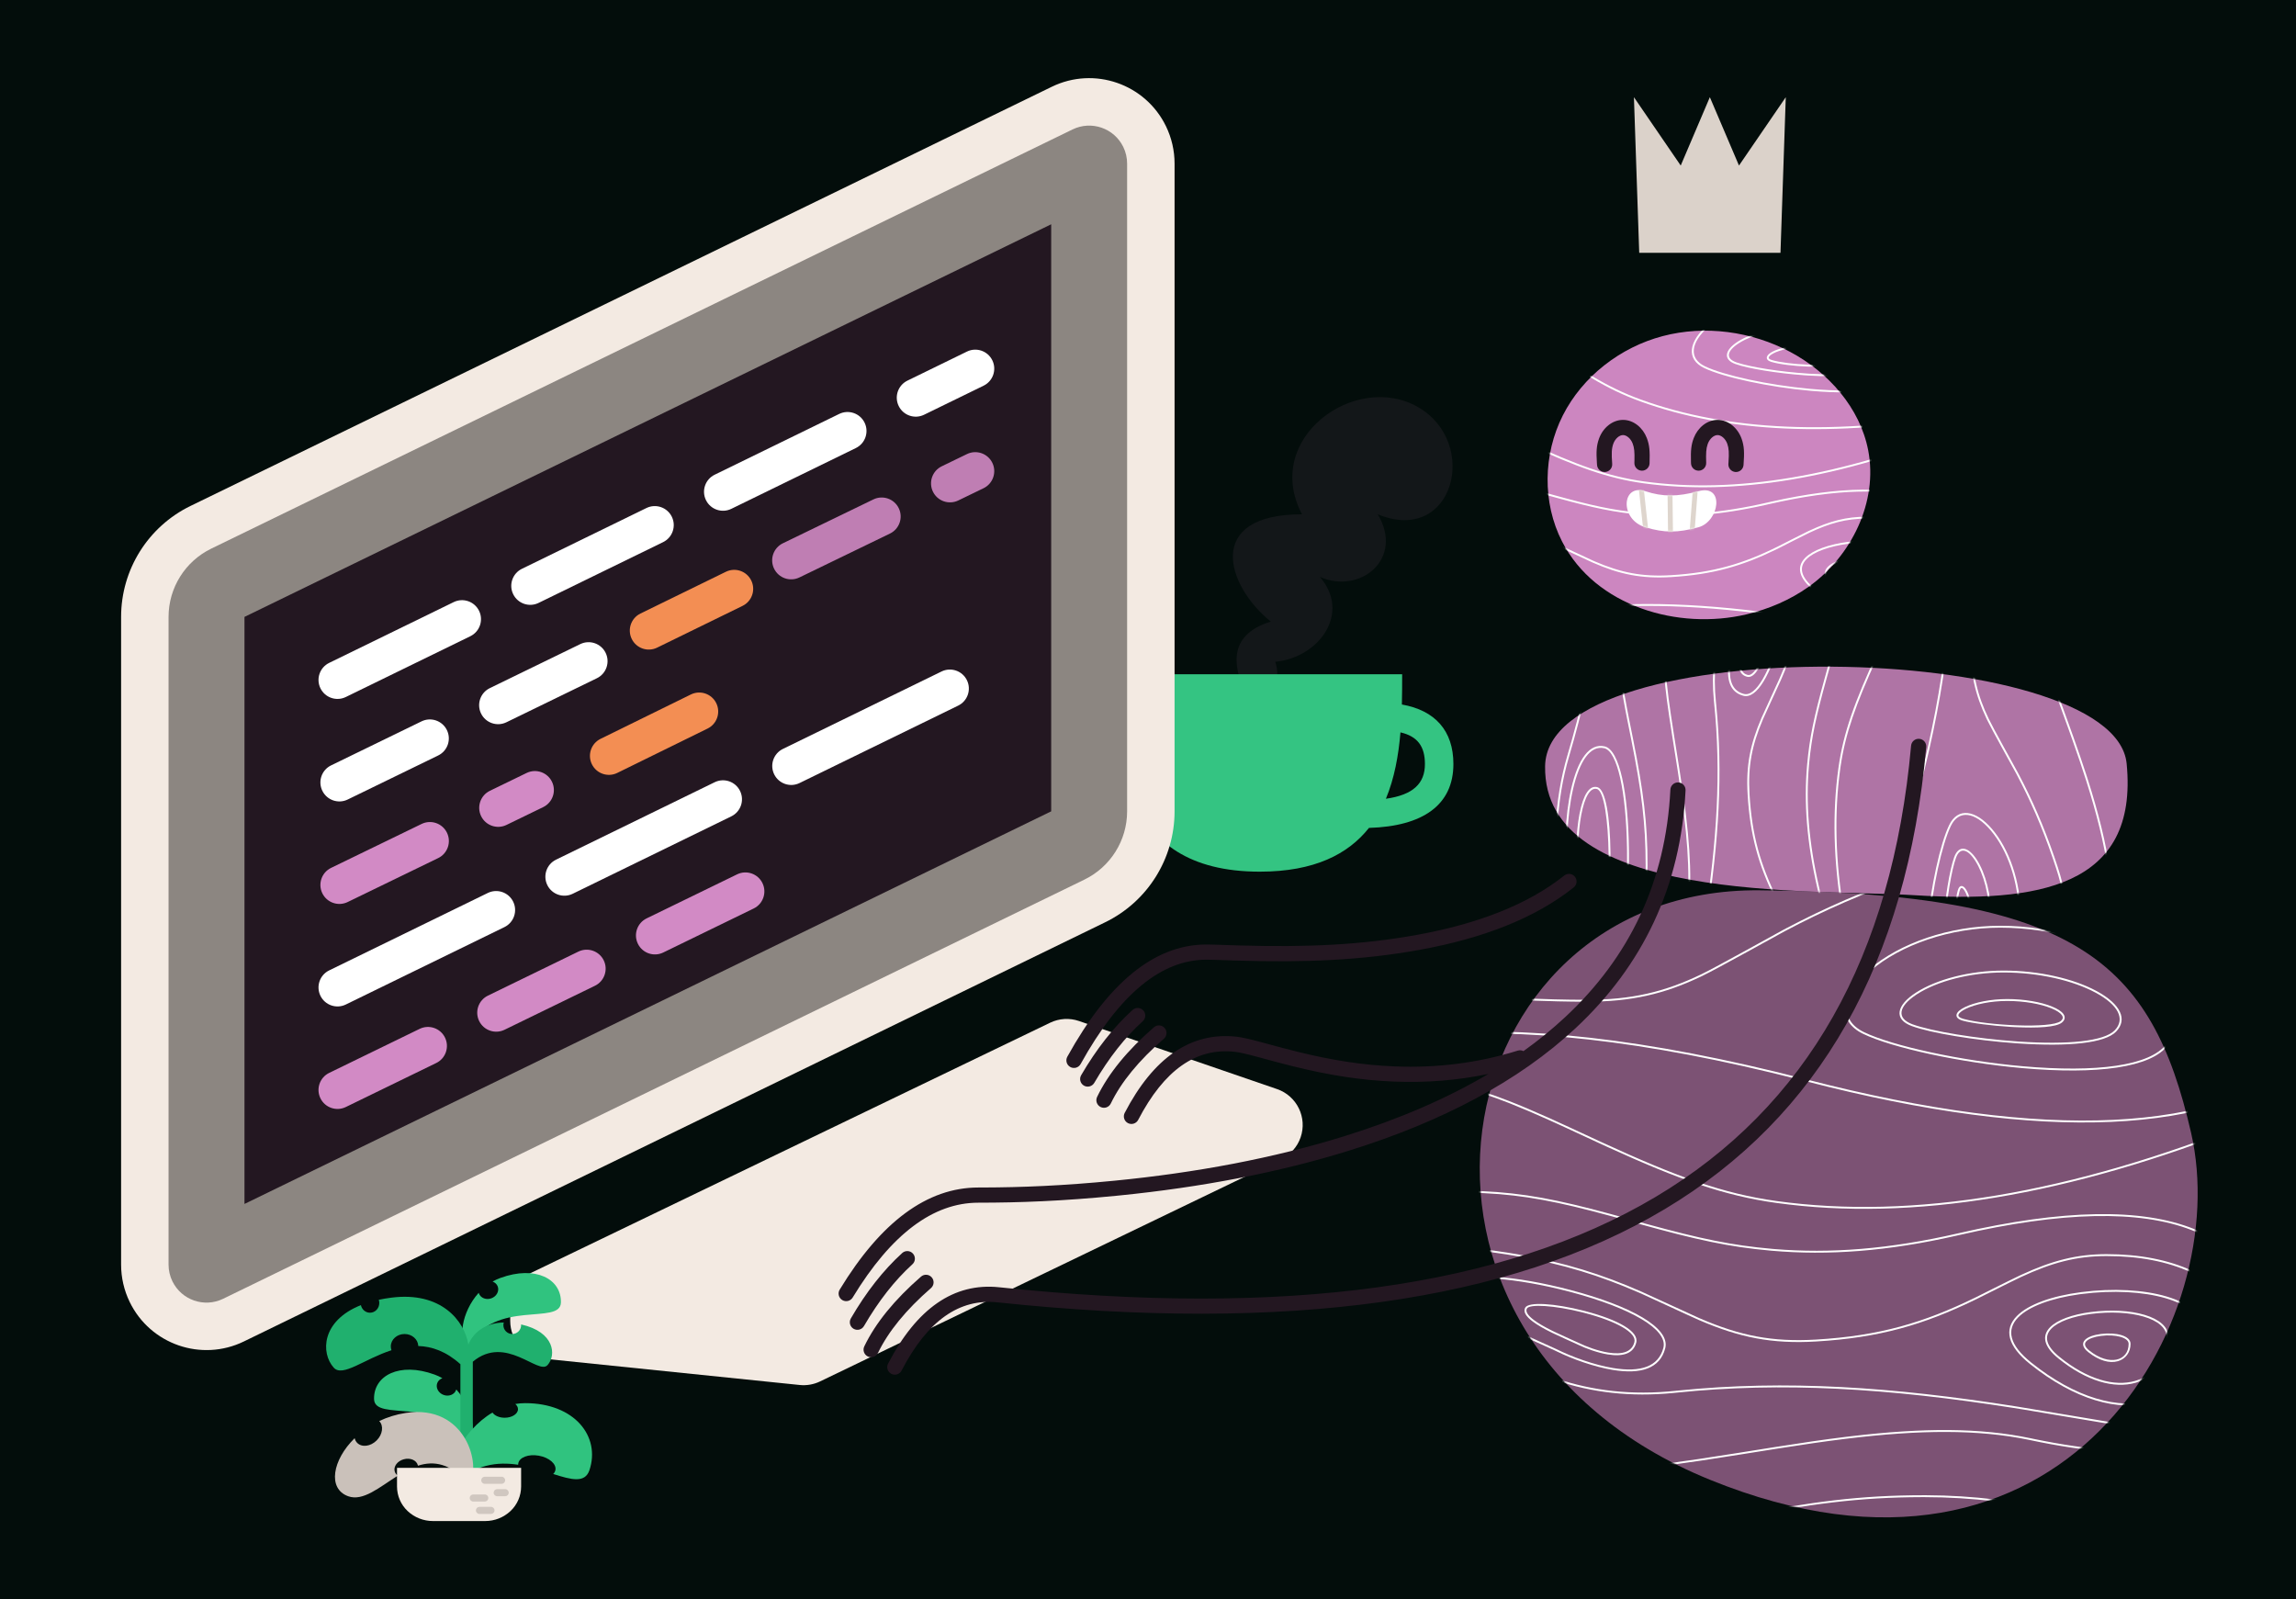<svg viewBox="155.2 208.8 1209.6 842.4" xmlns="http://www.w3.org/2000/svg" xmlns:xlink="http://www.w3.org/1999/xlink" overflow="visible" width="1120px" height="780px"><rect id="Blush Background Color" fill="#030d0b" x="155.2" y="208.8" width="1209.6" height="842.4"/><defs><path d="M256.963,311.34 C443.936,235.343 398.48,-0.581 230.905,0.812 C63.331,2.205 24.21,38.513 3.469,128.569 C-19.235,227.154 69.989,387.336 256.963,311.34" id="masterclose-upsworking-path-1"/><path d="M307.298,52.903 C306.186,-19.451 7.359,-14.002 0.921,51.547 C-5.516,117.096 48.436,124.844 112.599,120.904 C167.078,117.559 308.411,125.257 307.298,52.903" id="masterclose-upsworking-path-3"/><path d="M32.885,134.865 C10.36,118.804 -3.667,90.08 1.584,62.998 C5.913,40.668 22.508,21.918 42.655,11.198 C63.03,0.357 87.496,-3.024 109.83,2.861 C132.163,8.745 152.018,24.07 162.433,44.599 C172.848,65.128 173.335,90.596 162.845,111.087 C145.226,145.498 101.452,157.839 65.819,149.474 C54.048,146.71 42.736,141.888 32.885,134.865" id="masterclose-upsworking-path-5"/><path d="M9.415,1.563 C-4.602,-2.26 -1.585,17.563 9.415,20.563 C20.415,23.563 27.415,23.563 37.415,20.563 C51.108,16.456 49.897,-2.597 37.415,1.563 C28.415,4.563 20.415,4.563 9.415,1.563 Z" id="masterclose-upsworking-path-7"/></defs><g id="Master/Close Ups/Working" stroke="none" stroke-width="1" fill="none" fill-rule="evenodd"><g id="Food" transform="translate(707, 418) scale(1 1)"><g id="Food/Coffee" stroke="none" stroke-width="1" fill="none" fill-rule="evenodd"><path d="M108.307,163 C94.22,139.45 97.351,124.534 117.698,118.254 C94.22,99.414 82.481,61.733 134.133,61.733 C113.003,21.697 162.307,-13.628 195.177,5.212 C228.046,24.052 213.959,78.218 174.046,61.733 C188.133,85.284 164.655,104.124 143.524,94.704 C159.959,113.544 143.524,137.095 120.046,139.45 C123.177,148.87 119.264,156.72 108.307,163 Z" id="Path-89" fill-opacity=".1" fill="#a76e9d"/><path d="M186.893,146 C186.893,151.043 186.893,156.407 186.756,161.938 C204.189,165.022 213.893,175.675 213.893,193.304 C213.893,214.833 197.869,226.104 169.41,226.949 C158.488,240.72 140.737,250 111.893,250 C36.893,250 36.893,187.258 36.893,146 L36.893,146 Z M186,176.618 L185.98,176.853 C184.968,188.76 182.834,200.804 178.334,211.589 C192.727,209.565 198.893,203.502 198.893,193.304 C198.893,184.113 195.069,178.694 186,176.618 Z" id="Combined-Shape" fill="#34c482"/></g></g><g id="Computer" transform="translate(219, 249)"><path d="M490.308,5.513 L36.556,226.339 C14.192,237.223 0,259.914 0,284.786 L0,626.024 C0,632.847 1.552,639.581 4.537,645.716 C15.413,668.063 42.345,677.362 64.692,666.487 L518.444,445.661 C540.808,434.777 555,412.086 555,387.214 L555,45.976 C555,39.153 553.448,32.419 550.463,26.284 C539.587,3.937 512.655,-5.362 490.308,5.513 Z M505,53.969 L505,387.214 L505,387.558 C504.868,393.162 501.622,398.241 496.564,400.702 L50,618.03 L50,284.786 C50,279.046 53.275,273.81 58.436,271.298 L505,53.969 Z" id="Monitor" fill="#f3eae2" fill-rule="nonzero"/><path d="M527.983,37.224 C529.31,39.951 530,42.944 530,45.976 L530,387.214 C530,402.52 521.266,416.484 507.504,423.181 L53.752,644.007 C43.82,648.841 31.85,644.708 27.017,634.776 C25.69,632.049 25,629.056 25,626.024 L25,284.786 C25,269.48 33.734,255.516 47.496,248.819 L501.248,27.993 C511.18,23.159 523.15,27.292 527.983,37.224 Z" id="Path" fill="#8c8681" fill-rule="nonzero"/><polygon id="Path" fill="#231721" fill-rule="nonzero" points="490 387.214 490 77.951 65 284.786 65 594.047"/><path d="M216.318,630.193 L489.45,498.57 C494.195,496.283 499.651,495.96 504.633,497.673 L608.994,533.541 C619.44,537.132 624.998,548.51 621.407,558.956 C619.671,564.007 615.987,568.154 611.176,570.472 L368.241,687.543 C364.908,689.15 361.194,689.8 357.514,689.422 L222.956,675.595 C212.755,674.547 205,665.954 205,655.7 L205,648.21 C205,640.529 209.398,633.527 216.318,630.193 Z" id="Keyboard" fill="#f3eae2"/><g id="code" transform="translate(103.998, 143.998)" fill-rule="nonzero"><path d="M14.389,182.989 L79.991,150.969 C84.954,148.546 87.014,142.559 84.592,137.596 C82.169,132.632 76.182,130.573 71.219,132.995 L5.616,165.016 C0.653,167.438 -1.407,173.425 1.016,178.389 C3.438,183.352 9.425,185.411 14.389,182.989 Z M115.938,133.423 L181.54,101.403 C186.504,98.98 188.563,92.993 186.141,88.03 C183.718,83.067 177.731,81.007 172.768,83.43 L107.165,115.45 C102.202,117.872 100.142,123.86 102.565,128.823 C104.987,133.786 110.975,135.846 115.938,133.423 Z M217.487,83.858 L283.09,51.837 C288.053,49.415 290.112,43.427 287.69,38.464 C285.267,33.501 279.28,31.441 274.317,33.864 L208.714,65.884 C203.751,68.307 201.692,74.294 204.114,79.257 C206.537,84.22 212.524,86.28 217.487,83.858 Z M319.036,34.292 L350.389,18.989 C355.352,16.566 357.411,10.579 354.989,5.616 C352.566,0.653 346.579,-1.407 341.616,1.016 L310.264,16.319 C305.3,18.741 303.241,24.728 305.663,29.692 C308.086,34.655 314.073,36.714 319.036,34.292 Z" id="Path" fill="#ffffff"/><path d="M15.378,236.994 L63.034,213.801 C68,211.385 70.067,205.4 67.65,200.434 C65.233,195.468 59.248,193.401 54.282,195.818 L6.626,219.011 C1.66,221.427 -0.406,227.412 2.011,232.378 C4.427,237.344 10.412,239.411 15.378,236.994 Z M99.001,196.297 L146.657,173.105 C151.623,170.688 153.69,164.703 151.273,159.737 C148.856,154.771 142.871,152.705 137.905,155.121 L90.249,178.314 C85.283,180.731 83.217,186.716 85.633,191.682 C88.05,196.648 94.035,198.714 99.001,196.297 Z" id="Path-Copy" fill="#ffffff"/><path d="M178.394,156.986 L223.394,134.986 C228.356,132.56 230.412,126.572 227.986,121.61 C225.56,116.649 219.572,114.593 214.61,117.018 L169.61,139.018 C164.649,141.444 162.593,147.433 165.018,152.394 C167.444,157.356 173.433,159.412 178.394,156.986 Z" id="Path-Copy" fill="#f38e53"/><path d="M253.363,120.002 L301.059,96.891 C306.029,94.483 308.106,88.502 305.698,83.531 C303.289,78.561 297.308,76.484 292.338,78.893 L244.642,102.003 C239.672,104.411 237.595,110.393 240.003,115.363 C242.411,120.333 248.393,122.41 253.363,120.002 Z M337.056,79.449 L350.363,73.002 C355.333,70.593 357.41,64.612 355.002,59.642 C352.593,54.672 346.612,52.595 341.642,55.003 L328.335,61.451 C323.365,63.859 321.288,69.84 323.696,74.81 C326.104,79.781 332.086,81.857 337.056,79.449 Z" id="Path-Copy" fill="#bf7eb3"/><path d="M15.369,290.998 L63.048,267.853 C68.017,265.441 70.089,259.458 67.677,254.49 C65.266,249.522 59.283,247.449 54.314,249.861 L6.635,273.006 C1.667,275.418 -0.406,281.401 2.006,286.369 C4.418,291.338 10.401,293.41 15.369,290.998 Z M99.033,250.385 L118.369,240.998 C123.338,238.586 125.41,232.604 122.998,227.635 C120.586,222.667 114.604,220.594 109.635,223.006 L90.299,232.393 C85.33,234.805 83.258,240.788 85.67,245.756 C88.081,250.724 94.064,252.797 99.033,250.385 Z" id="Path-Copy-2" fill="#d28ac5"/><path d="M157.411,222.978 L204.982,199.61 C209.939,197.175 211.983,191.182 209.548,186.225 C207.113,181.268 201.121,179.224 196.164,181.659 L148.593,205.027 C143.636,207.462 141.592,213.454 144.027,218.411 C146.462,223.368 152.454,225.413 157.411,222.978 Z" id="Path-Copy-2" fill="#f38e53"/><path d="M14.389,344.989 L97.965,304.196 C102.928,301.773 104.987,295.786 102.565,290.823 C100.142,285.86 94.155,283.8 89.192,286.223 L5.616,327.016 C0.653,329.438 -1.407,335.425 1.016,340.389 C3.438,345.352 9.425,347.411 14.389,344.989 Z M133.911,286.651 L217.487,245.858 C222.45,243.435 224.51,237.448 222.087,232.485 C219.665,227.521 213.678,225.462 208.714,227.884 L125.138,268.677 C120.175,271.1 118.116,277.087 120.538,282.05 C122.961,287.013 128.948,289.073 133.911,286.651 Z M253.434,228.312 L337.01,187.519 C341.973,185.097 344.032,179.109 341.61,174.146 C339.187,169.183 333.2,167.123 328.237,169.546 L244.661,210.339 C239.698,212.761 237.638,218.749 240.061,223.712 C242.483,228.675 248.47,230.735 253.434,228.312 Z" id="Path-Copy-3" fill="#ffffff"/><path d="M14.379,398.994 L62.034,375.799 C67,373.382 69.066,367.397 66.649,362.431 C64.232,357.465 58.247,355.399 53.281,357.816 L5.626,381.011 C0.66,383.428 -1.406,389.413 1.011,394.379 C3.428,399.345 9.413,401.411 14.379,398.994 Z M98,358.293 L145.655,335.098 C150.621,332.681 152.687,326.696 150.27,321.73 C147.853,316.765 141.868,314.698 136.902,317.115 L89.247,340.31 C84.281,342.727 82.215,348.712 84.632,353.678 C87.049,358.644 93.034,360.71 98,358.293 Z M181.621,317.593 L229.276,294.398 C234.242,291.981 236.308,285.996 233.891,281.03 C231.474,276.064 225.489,273.998 220.523,276.415 L172.868,299.61 C167.902,302.027 165.836,308.012 168.253,312.978 C170.67,317.944 176.655,320.01 181.621,317.593 Z" id="Path-Copy-4" fill="#d28ac5"/></g></g><g id="Plants" transform="translate(327, 870) scale(0.467 0.467)"><g id="Plants/Tropical" stroke="none" stroke-width="1" fill="none" fill-rule="evenodd"><path d="M207.045,25 C249.395,25 271.301,49.634 261.808,74.268 C252.316,98.901 193.514,44.575 146.783,85 C137.488,75.227 152.352,46.144 178.348,32.379 C178.328,32.62 178.318,32.862 178.318,33.105 C178.318,38.628 183.385,43.105 189.636,43.105 C195.887,43.105 200.954,38.628 200.954,33.105 C200.954,30.232 199.583,27.642 197.387,25.818 C200.523,25.285 203.747,25 207.045,25 Z" id="Combined-Shape-Copy-2" fill="#30c37f" fill-rule="nonzero" transform="translate(204, 55) rotate(-20) translate(-204, -55)"/><path d="M118.045,134 C160.395,134 182.301,158.634 172.808,183.268 C163.316,207.901 104.514,153.575 57.783,194 C48.488,184.227 63.352,155.144 89.348,141.379 C89.328,141.62 89.318,141.862 89.318,142.105 C89.318,147.628 94.385,152.105 100.636,152.105 C106.887,152.105 111.954,147.628 111.954,142.105 C111.954,139.232 110.583,136.642 108.387,134.818 C111.523,134.285 114.747,134 118.045,134 Z" id="Combined-Shape-Copy" fill="#30c37f" fill-rule="nonzero" transform="translate(115, 164) scale(-1, 1) rotate(-20) translate(-115, -164)"/><path d="M160.482,100.964 C165.474,88.571 178.214,76.426 200.454,76.011 C200.159,76.956 200,77.959 200,79 C200,84.523 204.477,89 210,89 C215.523,89 220,84.523 220,79 C220,78.733 219.99,78.469 219.969,78.207 C257.98,86.686 259.869,112.923 249.797,124.1 C239.354,135.688 202.636,89.209 165.501,120.244 L165.5,279 C165.5,282.866 162.366,286 158.5,286 C154.715,286 151.631,282.995 151.504,279.241 L151.5,279 L151.501,123.055 C135.408,108.542 119.317,103.038 103.991,102.539 C103.726,95.023 96.892,89 88.5,89 C79.94,89 73,95.268 73,103 C73,104.5 73.261,105.945 73.745,107.3 C43.049,117.199 18.622,138.08 8.642,126.991 C-6.221,110.477 -5.402,74.189 39.25,56.413 C40.304,61.328 44.493,65 49.5,65 C55.299,65 60,60.075 60,54 C60,52.74 59.798,51.529 59.425,50.402 C63.865,49.447 68.601,48.638 73.642,47.991 C129.611,40.816 156.182,74.036 160.482,100.964 Z" id="Combined-Shape" fill="#20b06e" fill-rule="nonzero"/><path d="M224.535,167 C280.649,167 309.673,204.772 297.096,242.544 C292.093,257.568 276.754,253.437 256.196,246.913 C257.526,245.613 258.407,244.08 258.71,242.36 C259.916,235.512 251.509,228.304 239.932,226.261 C228.356,224.217 217.993,228.112 216.787,234.96 C216.697,235.471 216.661,235.984 216.675,236.497 C193.283,232.953 167.865,235.798 144.688,259 C132.232,243.845 152.517,198.406 187.689,177.606 C189.986,181.053 195.291,183.465 201.468,183.465 C209.75,183.465 216.464,179.128 216.464,173.78 C216.464,171.589 215.337,169.568 213.438,167.945 C217.055,167.327 220.759,167 224.535,167 Z" id="Combined-Shape" fill="#30c37f" fill-rule="nonzero"/><path d="M89.969,178.014 C157.748,167.791 175.913,237.768 161.224,258.769 C140.51,234.402 121.357,231.857 103.596,237.576 C103.558,237.365 103.51,237.151 103.453,236.939 C101.952,231.338 94.897,228.361 87.695,230.291 C80.493,232.221 75.872,238.326 77.373,243.927 C77.909,245.928 79.154,247.594 80.861,248.821 C60.268,261.716 41.711,278.126 24.866,272 C1.424,263.475 7.081,231.156 32.204,206.513 C32.677,208.549 33.643,210.391 35.126,211.874 C40.398,217.146 50.212,215.88 57.046,209.046 C63.85,202.242 65.135,192.484 59.943,187.195 C68.96,182.89 79.02,179.665 89.969,178.014 Z" id="Combined-Shape" fill="#cac1ba" fill-rule="nonzero"/><g id="Group" transform="translate(80, 240)"><path d="M0,0 L140,0 L140,21.028 C140,31.527 135.657,41.558 128,48.741 C120.291,55.974 110.116,60 99.545,60 L40.455,60 C29.884,60 19.709,55.974 12,48.741 C4.343,41.558 8.39115806e-15,31.527 0,21.028 L0,0 L0,0 Z" id="Rectangle" fill="#f3eae2"/><path d="M106,44 C108.209,44 110,45.791 110,48 C110,50.142 108.316,51.891 106.2,51.995 L106,52 L93,52 C90.791,52 89,50.209 89,48 C89,45.858 90.684,44.109 92.8,44.005 L93,44 L106,44 Z M99,30 C101.209,30 103,31.791 103,34 C103,36.142 101.316,37.891 99.2,37.995 L99,38 L86,38 C83.791,38 82,36.209 82,34 C82,31.858 83.684,30.109 85.8,30.005 L86,30 L99,30 Z M122,24 C124.209,24 126,25.791 126,28 C126,30.142 124.316,31.891 122.2,31.995 L122,32 L113,32 C110.791,32 109,30.209 109,28 C109,25.858 110.684,24.109 112.8,24.005 L113,24 L122,24 Z M118,10 C120.209,10 122,11.791 122,14 C122,16.142 120.316,17.891 118.2,17.995 L118,18 L99,18 C96.791,18 95,16.209 95,14 C95,11.858 96.684,10.109 98.8,10.005 L99,10 L118,10 Z" id="Combined-Shape" fill="#d0c7c0" fill-rule="nonzero"/></g></g></g><g transform="translate(1124, 600) scale(-1, 1) translate(-1124, -600) translate(584, 0) scale(1 1)" id="Master/Character/Bust"><defs><path d="M256.963,311.34 C443.936,235.343 398.48,-0.581 230.905,0.812 C63.331,2.205 24.21,38.513 3.469,128.569 C-19.235,227.154 69.989,387.336 256.963,311.34" id="mastercharacterbust-path-1"/><path d="M307.298,52.903 C306.186,-19.451 7.359,-14.002 0.921,51.547 C-5.516,117.096 48.436,124.844 112.599,120.904 C167.078,117.559 308.411,125.257 307.298,52.903" id="mastercharacterbust-path-3"/><path d="M32.885,134.865 C10.36,118.804 -3.667,90.08 1.584,62.998 C5.913,40.668 22.508,21.918 42.655,11.198 C63.03,0.357 87.496,-3.024 109.83,2.861 C132.163,8.745 152.018,24.07 162.433,44.599 C172.848,65.128 173.335,90.596 162.845,111.087 C145.226,145.498 101.452,157.839 65.819,149.474 C54.048,146.71 42.736,141.888 32.885,134.865" id="mastercharacterbust-path-5"/><path d="M9.415,1.563 C-4.602,-2.26 -1.585,17.563 9.415,20.563 C20.415,23.563 27.415,23.563 37.415,20.563 C51.108,16.456 49.897,-2.597 37.415,1.563 C28.415,4.563 20.415,4.563 9.415,1.563 Z" id="mastercharacterbust-path-7"/></defs><g id="Master/Character/Bust" stroke="none" stroke-width="1" fill="none" fill-rule="evenodd"><g id="Bodies" transform="translate(290, 534) scale(1 1)"><defs><path d="M257.463,310.84 C444.436,234.843 398.98,-1.081 231.405,0.312 C63.831,1.705 24.71,38.013 3.969,128.069 C-18.735,226.654 70.489,386.836 257.463,310.84" id="bodiespurple-b-path-1"/><path d="M307.798,52.403 C306.686,-19.951 7.859,-14.502 1.421,51.047 C-5.016,116.596 48.936,124.344 113.099,120.404 C167.578,117.059 308.911,124.757 307.798,52.403" id="bodiespurple-b-path-3"/></defs><g id="Bodies/Purple B" stroke="none" stroke-width="1" fill="none" fill-rule="evenodd"><g id="Patterns" transform="translate(60.5, 143.5)"><mask id="bodiespurple-b-mask-2" fill="#ffffff"><use xlink:href="#bodiespurple-b-path-1" fill="#ffffff"/></mask><use id="Mask" fill="#7c5274" xlink:href="#bodiespurple-b-path-1"/><g mask="url(#bodiespurple-b-mask-2)" id="Group"><g transform="translate(235.5, 145) rotate(90) translate(-235.5, -145) translate(-53, -151)"><g transform="translate(0, -0)"><path d="M499.496,58.935 C513.486,166.192 533.135,237.462 558.406,272.709 C596.641,326.037 572.317,487.704 515.123,557.246 L513.38,559.325 L512.62,558.675 C570.784,490.653 595.917,326.742 557.594,273.291 C532.452,238.226 512.909,167.899 498.926,62.276 L498.504,59.065 L499.496,58.935 Z" id="Path-4" fill="#ffffff" fill-rule="nonzero"/><path d="M486.499,58.97 C491.83,146.933 505.157,226.896 526.479,298.858 C547.637,370.266 534.765,461.585 487.891,572.819 L486.46,576.196 L485.54,575.804 C533.499,463.235 546.816,371.013 525.521,299.142 C504.389,227.824 491.104,148.667 485.663,61.669 L485.501,59.03 L486.499,58.97 Z" id="Path-5" fill="#ffffff" fill-rule="nonzero"/><path d="M496.756,291.693 C484.996,294.445 478.032,328.573 477.484,375.017 C476.962,419.224 482.559,459.833 491.622,470.327 C500.698,480.836 508.228,476.898 514.212,460.967 L514.393,460.48 C519.189,447.449 522.946,427.377 526.496,399.062 C529.467,375.369 528.325,347.176 523.45,325.739 C518.024,301.879 508.727,288.892 496.756,291.693 Z M522.475,325.961 C527.323,347.281 528.46,375.357 525.504,398.938 L525.133,401.863 C521.742,428.245 518.138,447.187 513.62,459.681 L513.455,460.135 C507.662,475.872 500.904,479.545 492.378,469.673 C483.543,459.443 477.965,418.967 478.484,375.028 C479.025,329.21 485.955,295.248 496.984,292.667 C508.181,290.046 517.16,302.59 522.475,325.961 Z" id="Path-6" fill="#ffffff" fill-rule="nonzero"/><path d="M502.552,324.485 C496.296,326.28 492.666,347.738 492.314,377.241 L492.304,378.137 C492.031,406.548 494.961,432.621 499.732,439.396 C502.271,443.001 504.716,444.084 506.963,442.587 C508.907,441.291 510.583,438.068 512.095,433.03 L512.337,432.206 C514.736,423.818 516.636,411.18 518.435,393.584 C519.991,378.365 519.393,360.258 516.839,346.487 C513.976,331.046 509.056,322.618 502.552,324.485 Z M515.856,346.669 C518.392,360.344 518.987,378.356 517.44,393.482 L517.08,396.924 C515.333,413.242 513.467,424.983 511.138,432.743 C509.689,437.569 508.097,440.629 506.408,441.755 C504.718,442.881 502.816,442.038 500.55,438.82 C495.998,432.357 493.092,406.835 493.297,378.991 L493.304,378.147 C493.586,348.888 497.219,327.056 502.828,325.446 C508.45,323.832 513.098,331.793 515.856,346.669 Z" id="Path-6" fill="#ffffff" fill-rule="nonzero"/><path d="M478.547,268.676 L474.99,286.473 C467.005,326.573 463.578,352.63 463.501,385.852 L463.5,387 C463.5,412.331 466.504,435.632 472.896,468.119 L478.45,495.787 C478.723,497.171 478.949,498.334 479.107,499.166 L479.607,501.838 C481.164,510.273 482.188,517.034 482.777,523.095 L482.836,523.72 C484.338,539.866 482.6,551.067 476.659,558.961 L476.395,559.307 L475.605,558.693 C481.568,551.026 483.343,539.967 481.841,523.813 L481.719,522.565 C481.124,516.695 480.122,510.136 478.623,502.017 L477.825,497.799 C476.38,490.373 472.537,471.436 472.435,470.939 L471.661,467.018 C465.515,435.573 462.58,412.695 462.502,388.015 L462.5,387 C462.5,353.533 465.843,327.495 473.736,287.657 L477.132,270.675 C477.519,268.726 477.863,266.975 478.19,265.293 L478.907,261.564 C480.326,254.102 481.433,247.736 482.352,241.612 C484.44,227.711 485.5,215.316 485.5,203 C485.5,165.573 451.27,118.254 382.767,61.119 L380.681,59.385 L381.319,58.615 C451.425,116.703 486.5,164.806 486.5,203 C486.5,215.37 485.436,227.813 483.341,241.76 L483.085,243.441 C482.172,249.348 481.078,255.546 479.694,262.776 L478.982,266.458 C478.842,267.178 478.697,267.914 478.547,268.676 Z" id="Path-7" fill="#ffffff" fill-rule="nonzero"/><path d="M407.6,59.3 L408.4,58.7 L410.064,60.909 C437.087,96.627 456.467,114.5 468,114.5 C479.392,114.5 482.728,96.46 477.661,60.176 L477.505,59.071 L478.495,58.929 C483.873,96.572 480.493,115.5 468,115.5 C456.013,115.5 436.507,97.518 409.277,61.526 L407.6,59.3 Z" id="Path-8" fill="#ffffff" fill-rule="nonzero"/><path d="M433.474,58.842 C439.431,76.713 448.338,87.928 460.181,92.534 C465.902,94.759 469.065,93.252 470.008,87.913 C470.957,82.533 469.598,73.384 465.916,60.509 L465.52,59.14 L466.48,58.86 C470.5,72.596 472.01,82.323 470.992,88.087 C469.935,94.081 466.098,95.908 459.819,93.466 C447.811,88.796 438.791,77.566 432.748,59.818 L432.526,59.158 L433.474,58.842 Z" id="Path-9" fill="#ffffff" fill-rule="nonzero"/><path d="M366.322,58.618 C404.392,90.677 430.446,128.422 444.476,171.846 C449.372,187.001 450.644,205.502 448.98,228.966 L448.821,231.12 C447.621,246.864 446.023,258.654 441.036,290.087 L437.996,309.191 C435.658,324.036 434.186,334.168 432.874,344.762 L432.726,345.963 C427.988,384.702 427.754,415.041 433.304,442.009 L433.489,442.897 C446.065,502.467 440.939,541.139 417.999,558.87 L417.298,559.401 L416.702,558.599 C439.602,541.587 445.033,503.699 432.884,444.892 L432.511,443.103 C426.869,416.379 426.925,386.438 431.427,348.39 L431.881,344.639 C433.22,333.833 434.724,323.51 437.141,308.192 L440.378,287.849 C445.211,257.313 446.723,245.877 447.904,229.979 C449.676,206.115 448.449,187.397 443.524,172.154 C429.693,129.344 404.126,92.076 366.812,60.342 L365.678,59.382 L366.322,58.618 Z" id="Path-10" fill="#ffffff" fill-rule="nonzero"/><path d="M346.501,58.972 L347.499,59.028 C346.177,82.819 352.514,101.626 368.187,128.391 L369.659,130.883 C370.67,132.581 371.741,134.359 373.026,136.475 L378.31,145.151 L379.9,147.782 C390.973,166.188 397.108,178.281 401.978,192.791 C408.45,212.079 410.837,232.194 408.611,254.931 L408.497,256.052 C402.639,312.295 406.168,367.978 416.455,433.635 L417.357,439.278 C419.635,453.234 424.664,482.584 425.494,487.923 C430.143,517.809 420.31,541.488 396.028,558.884 L395.287,559.409 L394.713,558.591 C418.978,541.54 428.944,518.358 424.641,488.969 L424.41,487.473 C423.24,480.149 417.558,447.012 415.781,435.784 C405.346,369.847 401.648,313.989 407.328,257.655 L407.503,255.948 C409.904,232.894 407.563,212.58 401.03,193.109 C396.037,178.232 389.697,165.893 377.991,146.554 L371.545,135.961 C370.325,133.948 369.294,132.23 368.298,130.55 L367.322,128.892 C351.72,102.248 345.297,83.386 346.462,59.706 L346.501,58.972 Z" id="Path-11" fill="#ffffff" fill-rule="nonzero"/><path d="M368.055,435.769 C361.968,441.765 357.499,454.258 355.504,469.686 C351.156,503.309 359.228,534.5 376,534.5 C394.245,534.5 408.675,524.083 413.48,507.388 C418.713,489.212 412.148,466.135 393.39,442.688 C383.867,430.784 375.123,428.807 368.055,435.769 Z M392.61,443.312 C411.18,466.525 417.653,489.28 412.52,507.112 C407.839,523.37 393.807,533.5 376,533.5 C360.144,533.5 352.22,502.881 356.496,469.814 L356.682,468.438 C358.733,453.848 363.044,442.109 368.757,436.481 C375.339,429.997 383.418,431.823 392.61,443.312 Z" id="Path-12" fill="#ffffff" fill-rule="nonzero"/><path d="M374.034,453.202 C370.128,457.011 367.275,464.905 366.002,474.65 C363.226,495.905 368.384,515.636 379.209,515.636 C390.883,515.636 400.127,509.03 403.205,498.446 C406.549,486.946 402.359,472.366 390.402,457.571 C384.289,450.007 378.613,448.737 374.034,453.202 Z M389.625,458.2 C401.391,472.759 405.488,487.014 402.244,498.167 C399.293,508.314 390.448,514.636 379.209,514.636 C369.297,514.636 364.289,495.48 366.994,474.779 C368.24,465.238 371.024,457.533 374.732,453.918 C378.828,449.924 383.844,451.046 389.625,458.2 Z" id="Path-12" fill="#ffffff" fill-rule="nonzero"/><path d="M380.613,471.69 C379.113,473.179 378.041,476.198 377.564,479.914 C376.519,488.06 378.465,495.636 382.743,495.636 C387.184,495.636 390.715,493.068 391.888,488.962 C393.15,484.544 391.579,478.977 387.116,473.356 C384.759,470.388 382.454,469.863 380.613,471.69 Z M386.332,473.978 C394.674,484.484 391.773,494.636 382.743,494.636 C379.382,494.636 377.582,487.63 378.556,480.042 C379.008,476.526 380.013,473.695 381.318,472.4 C382.673,471.055 384.307,471.427 386.332,473.978 Z" id="Path-12" fill="#ffffff" fill-rule="nonzero"/><path d="M330.501,58.977 L331.499,59.023 L331.365,62.005 C329.431,106.545 331.344,142.628 336.61,172.78 C340.84,196.996 346.842,216.13 355.67,236.448 L356.526,238.396 C359.272,244.543 367.675,262.476 370.138,268.107 L370.361,268.62 C379.374,289.595 382.89,306.656 381.499,330.03 C379.521,363.263 372.737,386.491 359.663,413.47 L359.123,414.578 C357.942,416.969 349.96,432.79 347.644,437.727 L347.552,437.924 C339.974,454.198 336.5,467.167 336.5,483 C336.5,517.166 347.864,542.183 370.591,558.108 L371.283,558.588 L370.717,559.412 C347.239,543.313 335.5,517.823 335.5,483 C335.5,467.295 338.885,454.376 346.233,438.393 L346.834,437.1 C349.341,431.787 357.502,415.62 358.306,413.973 C371.626,386.701 378.508,363.447 380.501,329.97 C381.882,306.763 378.397,289.855 369.442,269.015 L368.96,267.912 C366.08,261.412 357.452,243.005 355.247,237.979 C346.119,217.169 339.948,197.701 335.625,172.952 C330.287,142.389 328.386,105.767 330.432,60.473 L330.501,58.977 Z" id="Path-13" fill="#ffffff" fill-rule="nonzero"/><path d="M350.776,141.553 C344.704,144.589 346.772,171.755 354.392,200.628 C362.802,232.5 374.344,253.296 385.126,250.484 C395.696,247.726 398.915,237.749 396.493,222.919 C394.885,213.066 390.776,201.598 386.756,193.4 L386.386,192.647 C385.567,190.89 378.191,174.366 375.01,167.938 L374.252,166.42 C370.606,159.178 367.202,153.347 363.965,149.037 C359.005,142.434 354.595,139.643 350.776,141.553 Z M363.165,149.638 C366.471,154.039 369.972,160.08 373.737,167.622 L374.344,168.85 C377.665,175.633 384.844,191.722 385.516,193.147 L385.553,193.224 C389.628,201.374 393.875,213.088 395.507,223.081 C397.855,237.465 394.803,246.926 384.874,249.516 C375.072,252.073 363.829,232.019 355.607,201.306 L355.358,200.372 C347.913,172.157 345.855,145.132 351.224,142.447 C354.442,140.838 358.47,143.387 363.165,149.638 Z" id="Path-14" fill="#ffffff" fill-rule="nonzero"/><path d="M363.748,176.691 C360.433,178.358 361.42,192.323 365.297,207.509 L365.543,208.46 C370.042,225.605 376.202,236.767 382.127,235.212 C387.882,233.702 389.627,228.262 388.326,220.251 C387.48,215.036 385.337,208.987 383.222,204.609 L382.944,204.039 C382.503,203.086 378.601,194.295 376.914,190.867 C374.823,186.617 372.88,183.222 371.035,180.751 C368.343,177.147 365.915,175.602 363.748,176.691 Z M370.234,181.35 C371.953,183.651 373.776,186.806 375.736,190.741 L376.31,191.911 C378.177,195.792 381.892,204.173 382.083,204.556 C384.234,208.883 386.478,215.109 387.339,220.411 C388.568,227.978 386.988,232.903 381.873,234.245 C376.832,235.567 370.842,224.714 366.511,208.206 L366.153,206.812 C362.539,192.428 361.598,178.892 364.197,177.585 C365.761,176.798 367.807,178.1 370.234,181.35 Z" id="Path-14" fill="#ffffff" fill-rule="nonzero"/><path d="M316.523,58.851 L317.477,59.149 C306.378,94.712 302.101,125.084 303.309,153.706 L303.382,155.326 C304.4,176.315 307.875,194.163 315.353,221.608 L316.725,226.593 L319.458,236.408 C327.991,267.166 331.669,284.011 333.639,305.99 L333.703,306.709 C336.289,336.268 334.025,367.487 325.81,403.699 L325.487,405.112 C300.468,513.748 321.971,568.732 389.931,570.464 L392.005,570.5 L391.995,571.5 C321.589,570.829 299.118,515.154 324.513,404.888 C332.86,368.645 335.256,337.443 332.805,307.945 L332.707,306.796 C330.843,285.496 327.415,269.169 319.578,240.601 L315.27,225.084 L314.387,221.867 C306.699,193.654 303.229,175.538 302.31,153.748 C301.112,125.35 305.289,95.247 316.128,60.123 L316.523,58.851 Z" id="Path-15" fill="#ffffff" fill-rule="nonzero"/><path d="M284.688,37.61 L285.312,38.39 C253.246,64.044 240.989,91.021 243.921,122.86 C245.162,136.335 249.055,150.683 255.692,167.684 L256.286,169.195 C258.691,175.266 261.438,181.687 264.803,189.171 L266.76,193.492 C267.436,194.975 268.143,196.516 268.915,198.192 L276.794,215.195 L279.006,220.008 C296.326,257.914 304.717,281.726 308.495,308.931 C318.408,380.305 304.772,462.777 267.598,556.347 L266.464,559.186 L265.536,558.814 C303.506,464.222 317.492,380.974 307.505,309.069 C303.625,281.136 294.85,256.763 276.447,216.829 L268.802,200.334 C267.253,196.983 265.977,194.198 264.746,191.476 L263.472,188.648 C260.015,180.931 257.214,174.333 254.76,168.047 C248.093,150.967 244.176,136.533 242.926,122.951 C239.991,91.09 252.119,64.014 283.724,38.386 L284.688,37.61 Z" id="Path-16" fill="#ffffff" fill-rule="nonzero"/><path d="M243.573,46.74 L244.427,47.26 C239.24,55.782 235.404,63.362 231.673,73.593 C226.565,87.6 222.857,103.972 220.872,123.426 C215.802,173.118 222.362,238.297 243.829,322.323 L244.484,324.875 C276.859,450.412 272.929,539.041 232.622,590.758 L231.389,592.314 L230.611,591.686 C271.821,540.506 276.147,451.654 243.516,325.125 C221.5,239.758 214.743,173.646 219.878,123.324 C221.871,103.79 225.597,87.336 230.733,73.251 C234.369,63.282 238.105,55.809 243.072,47.567 L243.573,46.74 Z" id="Path-17" fill="#ffffff" fill-rule="nonzero"/><path d="M185.369,358.051 C171.709,374.081 162.5,400.081 162.5,427 C162.5,484.669 198.495,534.988 225.295,515.404 C237.282,506.644 240.964,477.981 237.498,438.706 C234.594,405.796 226.754,369.912 219.45,354.783 C212.585,340.561 198.531,342.606 185.369,358.051 Z M218.55,355.217 C225.791,370.217 233.608,405.994 236.502,438.794 C239.935,477.702 236.283,506.136 224.705,514.596 C198.882,533.467 163.5,484.005 163.5,427 C163.5,400.314 172.627,374.545 186.131,358.699 C198.892,343.724 212.075,341.806 218.55,355.217 Z" id="Path-18" fill="#ffffff" fill-rule="nonzero"/><path d="M197.683,382.634 C190.767,393.378 186.11,410.783 186.11,428.8 C186.11,447.307 190.29,465.532 196.905,477.774 L197.31,478.51 C203.876,490.238 211.812,494.268 218.279,488.011 C224.387,482.102 226.246,462.938 224.493,436.624 L224.392,435.17 C222.851,413.561 218.982,390.382 215.37,380.477 C211.821,370.745 204.418,372.171 197.683,382.634 Z M214.431,380.819 C218.045,390.731 221.946,414.238 223.446,435.967 L223.495,436.691 C225.226,462.665 223.381,481.684 217.584,487.292 C211.614,493.067 204.161,489.099 197.785,477.299 C191.253,465.21 187.11,447.148 187.11,428.8 C187.11,410.967 191.717,393.75 198.524,383.176 L198.913,382.582 C205.077,373.346 211.177,372.271 214.332,380.555 L214.431,380.819 Z" id="Path-18" fill="#ffffff" fill-rule="nonzero"/><path d="M209.183,403.998 C207.906,404.32 206.602,405.846 205.396,408.303 C202.832,413.521 201.11,421.953 201.11,430.679 C201.11,439.637 202.655,448.461 205.103,454.398 C206.289,457.274 207.629,459.313 209.019,460.282 C210.597,461.383 212.21,461.089 213.542,459.4 C215.846,456.479 216.532,447.219 215.882,434.447 L215.788,432.73 C215.185,422.583 213.807,411.943 212.515,407.299 C211.824,404.819 210.669,403.622 209.183,403.998 Z M211.551,407.568 C215.039,420.099 216.749,453.721 212.757,458.781 C211.744,460.065 210.722,460.251 209.591,459.462 C208.392,458.626 207.147,456.732 206.028,454.017 C203.632,448.208 202.11,439.513 202.11,430.679 C202.11,422.098 203.801,413.816 206.293,408.744 C207.381,406.53 208.519,405.196 209.428,404.967 C210.236,404.763 210.987,405.542 211.551,407.568 Z" id="Path-18" fill="#ffffff" fill-rule="nonzero"/><path d="M224.731,37.579 L225.269,38.421 C212.328,46.69 205.095,62.733 202.04,87.025 L201.948,87.771 C199.845,105.086 199.743,121.013 200.999,155.756 L201.748,175.512 C202.263,189.523 202.5,199.321 202.5,209 C202.5,232.708 198.461,249.925 189.365,269.092 L188.966,269.927 C184.989,278.199 167.604,309.252 165.356,313.496 C154.27,334.431 145.122,355.126 136.308,380.715 C135.354,383.483 134.41,386.296 133.475,389.155 C111.103,457.588 133.02,519.159 199.294,573.954 L201.316,575.612 L200.684,576.388 C132.533,520.931 109.79,458.388 132.525,388.845 C133.461,385.98 134.407,383.163 135.362,380.389 C144.017,355.262 152.996,334.839 163.808,314.287 L164.716,312.573 C167.763,306.919 184.223,277.485 188.065,269.493 C197.378,250.122 201.5,232.897 201.5,209 L201.497,207.147 C201.467,197.656 201.208,187.798 200.682,173.738 L200.083,158.078 C198.753,122.069 198.797,105.76 200.887,88.217 L200.955,87.65 C203.958,62.926 211.202,46.462 224.327,37.84 L224.731,37.579 Z" id="Path-19" fill="#ffffff" fill-rule="nonzero"/><path d="M181.5,28 C181.5,67.531 176.496,105.503 166.875,144.885 L166.197,147.636 C158.997,176.592 150.406,203.011 135.656,243.79 L125.375,272.087 C124.3,275.06 123.325,277.767 122.389,280.383 L121.533,282.778 C116.841,295.94 113.042,307.048 109.649,317.654 L109.321,318.679 C100.744,345.616 94.923,369.082 91.495,392.074 C80.301,467.134 103.639,526.183 161.53,569.295 L163.295,570.596 L162.705,571.404 C103.219,527.959 79.145,468.108 90.505,391.926 C93.877,369.319 99.552,346.264 107.876,319.929 L108.369,318.376 C111.523,308.471 115.018,298.173 119.253,286.21 L120.591,282.443 C121.581,279.665 122.593,276.846 123.705,273.766 L134.715,243.451 C149.92,201.415 158.573,174.658 165.904,144.648 C175.349,105.984 180.335,68.69 180.496,29.939 L180.5,28 L181.5,28 Z" id="Path-20" fill="#ffffff" fill-rule="nonzero"/><path d="M59,19.5 C36.598,19.5 18.5,43.254 18.5,72.5 C18.5,101.746 36.598,125.5 59,125.5 C81.402,125.5 99.5,101.746 99.5,72.5 C99.5,43.254 81.402,19.5 59,19.5 Z M59,20.5 C80.781,20.5 98.5,43.756 98.5,72.5 C98.5,101.244 80.781,124.5 59,124.5 C37.219,124.5 19.5,101.244 19.5,72.5 C19.5,43.756 37.219,20.5 59,20.5 Z" id="Oval" fill="#ffffff" fill-rule="nonzero"/><path d="M59,-0.5 C26.114,-0.5 -0.5,32.203 -0.5,72.5 C-0.5,112.797 26.114,145.5 59,145.5 C91.886,145.5 118.5,112.797 118.5,72.5 C118.5,32.203 91.886,-0.5 59,-0.5 Z M59,0.5 C91.283,0.5 117.5,32.715 117.5,72.5 C117.5,112.285 91.283,144.5 59,144.5 C26.717,144.5 0.5,112.285 0.5,72.5 C0.5,32.715 26.717,0.5 59,0.5 Z" id="Oval" fill="#ffffff" fill-rule="nonzero"/><path d="M59,31.5 C46.491,31.5 36.5,49.893 36.5,72.5 C36.5,95.107 46.491,113.5 59,113.5 C71.509,113.5 81.5,95.107 81.5,72.5 C81.5,49.893 71.509,31.5 59,31.5 Z M59,32.5 C70.792,32.5 80.5,50.372 80.5,72.5 C80.5,94.628 70.792,112.5 59,112.5 C47.208,112.5 37.5,94.628 37.5,72.5 C37.5,50.372 47.208,32.5 59,32.5 Z" id="Oval" fill="#ffffff" fill-rule="nonzero"/><path d="M152.5,46.996 L153.5,47.004 C152.839,128.302 126,199.795 72.991,261.463 L71.377,263.328 C32.146,308.372 17.857,371.093 30.989,433.146 C44.216,495.65 83.643,550.427 141.481,582.593 L143.239,583.561 L142.761,584.439 C83.703,552.269 43.431,496.771 30.011,433.354 C16.816,371.003 31.178,307.961 70.623,262.672 C124.005,201.381 151.286,130.313 152.472,49.449 L152.5,46.996 Z" id="Path-21" fill="#ffffff" fill-rule="nonzero"/><path d="M135.498,46.959 C142.774,134.927 117.93,192.852 60.95,220.62 L59.213,221.452 L58.787,220.548 C115.997,193.587 141.311,136.671 134.711,49.686 L134.502,47.041 L135.498,46.959 Z" id="Path-22" fill="#ffffff" fill-rule="nonzero"/></g></g></g></g><g id="Patterns" transform="translate(97, 26)"><mask id="bodiespurple-b-mask-4" fill="#ffffff"><use xlink:href="#bodiespurple-b-path-3" fill="#ffffff"/></mask><use id="Mask" fill="#af74a5" xlink:href="#bodiespurple-b-path-3"/><g mask="url(#bodiespurple-b-mask-4)" id="Group"><g transform="translate(-49, -149)"><g><path d="M344.589,38.669 C345.026,75.372 352.014,106.831 365.553,133.047" id="Path-3" stroke="#ffffff"/><path d="M327.397,38.604 C336.559,108.874 349.425,155.563 365.959,178.634 C391.058,213.657 375.11,319.699 337.596,365.332 L336.453,366.696 L335.693,366.047 C373.749,321.52 390.201,214.177 365.146,179.217 C348.655,156.205 335.845,110.091 326.682,40.839 L326.405,38.734 L327.397,38.604 Z" id="Path-4" fill="#ffffff" fill-rule="nonzero"/><path d="M318.884,38.639 C322.376,96.278 331.104,148.673 345.069,195.824 C358.942,242.669 350.504,302.559 319.783,375.495 L318.845,377.709 L317.925,377.318 C349.329,303.573 358.047,243.168 344.11,196.108 C330.293,149.457 321.596,97.69 318.016,40.808 L317.886,38.699 L318.884,38.639 Z" id="Path-5" fill="#ffffff" fill-rule="nonzero"/><path d="M325.392,191.009 C317.562,192.843 312.994,215.238 312.633,245.786 L312.617,247.524 C312.439,275.863 316.08,301.583 321.937,308.367 C328.054,315.453 333.17,312.671 337.147,301.861 C340.295,293.304 342.758,280.139 345.085,261.569 C347.034,246.021 346.285,227.523 343.087,213.453 C339.513,197.731 333.367,189.142 325.392,191.009 Z M342.112,213.675 C345.284,227.628 346.028,246.009 344.093,261.445 L343.761,264.05 C341.577,280.894 339.253,293.045 336.356,301.109 L336.209,301.515 C332.452,311.727 328.168,314.056 322.694,307.714 C316.945,301.054 313.294,274.549 313.633,245.798 L313.659,244.012 C314.169,214.995 318.663,193.612 325.62,191.983 C332.821,190.297 338.649,198.441 342.112,213.675 Z" id="Path-6" fill="#ffffff" fill-rule="nonzero"/><path d="M329.181,212.503 C324.961,213.715 322.58,227.786 322.349,247.24 L322.334,249.02 C322.245,267.215 324.151,283.694 327.24,288.082 C328.95,290.511 330.645,291.263 332.213,290.217 C333.531,289.339 334.644,287.198 335.645,283.86 C337.296,278.357 338.586,269.902 339.805,257.975 C340.826,247.984 340.434,236.1 338.758,227.058 L338.594,226.206 C336.679,216.53 333.469,211.272 329.181,212.503 Z M337.774,227.24 C339.433,236.186 339.822,247.975 338.81,257.873 L338.658,259.338 C337.49,270.435 336.247,278.376 334.688,283.572 C333.75,286.699 332.721,288.676 331.659,289.385 C330.648,290.059 329.495,289.548 328.057,287.506 C321.24,277.822 321.839,215.652 329.457,213.465 C332.988,212.451 335.985,217.588 337.774,227.24 Z" id="Path-6" fill="#ffffff" fill-rule="nonzero"/><path d="M310.361,187.594 L312.606,176.361 C312.86,175.071 313.089,173.901 313.31,172.75 L313.672,170.853 C314.552,166.198 315.245,162.189 315.825,158.328 C317.191,149.225 317.885,141.11 317.885,133.047 C317.885,108.583 295.485,77.606 250.645,40.19 L249.279,39.054 L249.917,38.284 C295.881,76.385 318.885,107.948 318.885,133.047 C318.885,141.164 318.187,149.328 316.814,158.476 L316.575,160.035 C316.043,163.435 315.419,166.994 314.655,171.037 L313.681,176.075 L311.341,187.789 C306.052,214.363 303.817,231.52 303.817,253.642 C303.817,269.792 305.681,284.685 309.642,305.1 L313.85,326.145 L314.039,327.124 C315.235,333.433 316.005,338.35 316.434,342.712 L316.484,343.233 C317.468,353.814 316.335,361.18 312.447,366.391 L312.228,366.679 L311.439,366.065 C315.312,361.082 316.469,353.873 315.488,343.326 L315.386,342.287 C315.006,338.613 314.382,334.519 313.467,329.513 L312.917,326.587 C312,321.85 309.283,308.461 309.328,308.686 L308.878,306.408 C304.757,285.358 302.817,270.163 302.817,253.642 C302.817,231.442 305.059,214.227 310.361,187.594 Z" id="Path-7" fill="#ffffff" fill-rule="nonzero"/><path d="M240.093,38.287 C265.058,59.319 282.145,84.084 291.346,112.576 C294.549,122.495 295.39,134.587 294.317,149.903 L294.092,152.868 C293.37,161.854 292.373,169.342 289.73,186.154 L286.981,203.474 C285.466,213.129 284.516,219.729 283.655,226.767 C280.567,252.03 280.402,271.835 283.985,289.431 L284.153,290.241 C292.404,329.342 289.037,354.751 273.941,366.423 L273.48,366.773 L272.884,365.97 C287.817,354.872 291.366,330.102 283.419,291.618 L283.175,290.448 C279.449,272.793 279.512,253.006 282.522,227.812 L282.787,225.641 C283.638,218.791 284.595,212.205 286.102,202.627 L288.84,185.376 C291.537,168.191 292.481,160.895 293.203,151.414 L293.256,150.717 C294.415,135.097 293.613,122.849 290.394,112.883 C281.353,84.885 264.646,60.507 240.265,39.742 L239.449,39.051 L240.093,38.287 Z" id="Path-10" fill="#ffffff" fill-rule="nonzero"/><path d="M226.825,38.641 L227.823,38.697 C226.942,54.567 231.272,67.047 241.989,85.141 L243.352,87.422 C243.755,88.093 244.187,88.806 244.663,89.59 L247.983,95.044 L248.848,96.475 C256.22,108.713 260.284,116.7 263.504,126.301 C267.734,138.911 269.305,152.059 267.876,166.905 L267.783,167.836 C263.957,204.587 266.247,240.978 272.944,283.854 L273.549,287.65 C275.023,296.699 278.368,316.231 278.917,319.761 C281.972,339.412 275.504,354.996 259.544,366.435 L259.057,366.781 L258.482,365.963 C274.325,354.824 280.826,339.695 278.017,320.498 L277.79,319.047 C276.881,313.442 273.343,292.784 272.213,285.642 L271.703,282.38 C265.273,240.672 263.057,205.043 266.646,169.131 L266.789,167.732 C268.359,152.647 266.829,139.358 262.556,126.619 L262.184,125.528 C258.986,116.305 254.885,108.39 247.562,96.28 L243.256,89.199 C242.457,87.879 241.781,86.753 241.129,85.651 C230.466,67.648 226.05,55.093 226.791,39.292 L226.825,38.641 Z" id="Path-11" fill="#ffffff" fill-rule="nonzero"/><path d="M240.997,285.483 C236.975,289.446 234.036,297.666 232.724,307.813 C229.864,329.945 235.177,350.486 246.322,350.486 C258.351,350.486 267.872,343.609 271.042,332.593 C274.487,320.62 270.17,305.44 257.85,290.032 C251.554,282.159 245.71,280.837 240.997,285.483 Z M257.069,290.657 C269.202,305.83 273.427,320.688 270.081,332.316 C267.037,342.896 257.913,349.486 246.322,349.486 C236.093,349.486 230.927,329.517 233.716,307.941 C235.001,297.996 237.873,289.965 241.699,286.195 C245.927,282.028 251.105,283.198 257.069,290.657 Z" id="Path-12" fill="#ffffff" fill-rule="nonzero"/><path d="M244.914,296.908 C242.321,299.437 240.44,304.644 239.602,311.066 L239.498,311.906 C237.908,325.608 241.32,338.123 248.425,338.123 C256.148,338.123 262.272,333.744 264.31,326.733 C266.519,319.135 263.758,309.524 255.892,299.786 C251.83,294.758 247.997,293.9 244.914,296.908 Z M255.114,300.415 C262.79,309.917 265.457,319.203 263.35,326.453 C261.438,333.029 255.712,337.123 248.425,337.123 C242.154,337.123 238.901,324.92 240.541,311.607 L240.593,311.195 C241.405,304.977 243.217,299.96 245.612,297.624 C248.212,295.087 251.384,295.797 255.114,300.415 Z" id="Path-12" fill="#ffffff" fill-rule="nonzero"/><path d="M249.223,309.026 C248.207,310.035 247.493,312.046 247.176,314.516 C246.479,319.951 247.779,325.015 250.74,325.015 C257.444,325.015 259.589,317.504 253.739,310.133 C252.138,308.115 250.513,307.745 249.223,309.026 Z M252.956,310.755 C258.341,317.539 256.491,324.015 250.74,324.015 C248.696,324.015 247.542,319.521 248.168,314.644 C248.459,312.374 249.106,310.551 249.928,309.736 C250.731,308.938 251.687,309.155 252.956,310.755 Z" id="Path-12" fill="#ffffff" fill-rule="nonzero"/><path d="M216.343,38.646 L217.342,38.692 L217.223,41.371 C216.008,70.217 217.268,93.626 220.688,113.211 C223.44,128.977 227.339,141.453 233.063,154.672 L233.485,155.641 C234.987,159.067 241.087,172.078 242.699,175.784 L242.787,175.987 C248.701,189.758 251.01,200.965 250.097,216.313 C248.805,238.028 244.386,253.236 235.883,270.843 L234.787,273.063 C233.15,276.333 229.227,284.141 227.922,286.92 L227.842,287.09 C222.888,297.736 220.618,306.212 220.618,316.561 C220.618,338.895 228.035,355.236 242.869,365.639 L243.33,365.959 L242.764,366.784 C227.333,356.198 219.618,339.438 219.618,316.561 C219.618,306.293 221.818,297.837 226.59,287.416 L227.103,286.312 C228.796,282.735 234.055,272.313 234.576,271.245 C243.293,253.39 247.795,238.17 249.099,216.254 C249.985,201.354 247.807,190.428 242.189,177.137 L241.868,176.382 C240.413,172.995 234.108,159.551 232.569,156.042 C226.583,142.391 222.537,129.618 219.702,113.383 C216.218,93.422 214.968,69.521 216.281,39.992 L216.343,38.646 Z" id="Path-13" fill="#ffffff" fill-rule="nonzero"/><path d="M229.721,92.62 C225.621,94.671 226.978,112.5 232,131.536 L232.334,132.787 C237.842,153.076 245.274,166.181 252.345,164.335 C259.379,162.499 261.517,155.871 259.918,146.075 C258.87,139.653 256.21,132.195 253.591,126.818 L253.286,126.196 C252.784,125.121 248.074,114.564 245.93,110.197 L245.828,109.991 C243.247,104.773 240.85,100.606 238.576,97.576 C235.281,93.188 232.326,91.317 229.721,92.62 Z M237.776,98.177 C239.913,101.023 242.179,104.926 244.614,109.794 L245.138,110.855 C247.388,115.468 252.187,126.238 252.426,126.717 C255.089,132.044 257.866,139.706 258.931,146.236 C260.457,155.587 258.487,161.699 252.092,163.368 C245.758,165.021 238.338,151.647 232.967,131.281 L232.68,130.179 C228.067,112.201 226.84,95.18 230.168,93.515 C232.173,92.512 234.746,94.141 237.776,98.177 Z" id="Path-14" fill="#ffffff" fill-rule="nonzero"/><path d="M238.218,115.651 C235.881,116.826 236.603,126.365 239.305,136.669 L239.536,137.534 C242.49,148.389 246.449,155.358 250.38,154.326 C254.26,153.307 255.432,149.653 254.568,144.326 C254.016,140.927 252.632,136.997 251.255,134.122 L250.991,133.575 C250.574,132.658 248.147,127.196 247.076,125.019 C245.702,122.225 244.424,119.992 243.208,118.362 C241.457,116.017 239.849,114.953 238.366,115.582 L238.218,115.651 Z M242.407,118.961 C243.506,120.433 244.673,122.446 245.927,124.953 L246.339,125.79 C247.493,128.183 249.797,133.373 250.12,134.074 L250.153,134.144 C251.555,136.965 253.02,141.03 253.581,144.486 C254.373,149.369 253.366,152.508 250.126,153.359 C246.976,154.186 243.082,147.126 240.273,136.416 L240.06,135.589 C237.704,126.238 237.078,117.344 238.668,116.544 C239.588,116.081 240.863,116.892 242.407,118.961 Z" id="Path-14" fill="#ffffff" fill-rule="nonzero"/><path d="M207.193,38.52 L208.148,38.818 C200.882,62.108 198.084,81.994 198.874,100.732 C199.475,114.989 201.752,126.843 206.811,145.391 L209.584,155.392 C215.056,175.165 217.442,186.141 218.727,200.355 L218.785,201.004 C220.503,220.647 218.957,241.406 213.399,265.551 C197.029,336.661 211.07,372.581 255.455,373.713 L256.809,373.737 L256.799,374.736 C210.998,374.3 196.065,338.417 211.934,267.487 L212.424,265.327 C217.96,241.282 219.497,220.628 217.789,201.091 L217.672,199.805 C216.36,185.759 213.921,174.742 208.369,154.753 L206.371,147.567 L205.589,144.71 C200.692,126.634 198.47,114.878 197.875,100.774 C197.092,82.227 199.803,62.572 206.838,39.668 L207.193,38.52 Z" id="Path-15" fill="#ffffff" fill-rule="nonzero"/><path d="M186.395,24.515 L187.02,25.296 C166.056,42.074 158.052,59.699 159.968,80.507 C160.779,89.321 163.325,98.71 167.668,109.838 L168.188,111.16 C169.775,115.15 171.592,119.382 173.817,124.323 L175.834,128.754 L181.488,140.968 C193.827,167.684 199.688,183.857 202.27,202.452 C208.769,249.263 199.831,303.344 175.467,364.696 L174.724,366.558 L173.796,366.185 C198.66,304.216 207.817,249.683 201.279,202.589 L201.1,201.333 C198.57,184.216 193.138,168.904 182.218,144.955 L174.707,128.696 C174.276,127.756 173.872,126.87 173.478,125.999 L172.537,123.914 C170.229,118.766 168.366,114.379 166.736,110.202 C162.362,98.993 159.793,89.519 158.972,80.599 C157.044,59.658 165.014,41.857 185.762,25.025 L186.395,24.515 Z" id="Path-16" fill="#ffffff" fill-rule="nonzero"/><path d="M159.42,30.544 L160.275,31.064 L159.649,32.104 C152.006,44.958 147.127,58.763 144.868,80.911 C141.548,113.458 145.844,156.157 159.903,211.21 L160.332,212.882 C181.553,295.206 178.976,353.345 152.529,387.292 L151.721,388.313 L150.942,387.687 C177.627,354.53 180.669,297.173 159.997,215.611 L159.363,213.132 C144.936,157.163 140.507,113.813 143.873,80.81 C146.148,58.508 151.076,44.566 158.789,31.594 L159.42,30.544 Z" id="Path-17" fill="#ffffff" fill-rule="nonzero"/><path d="M121.307,234.557 C112.33,245.095 106.283,262.175 106.283,279.858 C106.283,317.769 129.97,350.896 147.695,337.937 C155.619,332.145 158.036,313.32 155.76,287.515 L155.63,286.089 C153.63,264.899 148.61,242.171 143.92,232.452 C139.355,222.991 129.998,224.353 121.307,234.557 Z M143.019,232.886 C147.701,242.587 152.757,265.611 154.7,286.894 L154.764,287.603 C157.007,313.04 154.62,331.636 147.105,337.13 C130.357,349.375 107.283,317.105 107.283,279.858 C107.283,262.408 113.249,245.559 122.068,235.205 C130.359,225.471 138.845,224.236 143.019,232.886 Z" id="Path-18" fill="#ffffff" fill-rule="nonzero"/><path d="M129.359,250.687 C124.81,257.758 121.751,269.197 121.751,281.038 C121.751,293.195 124.496,305.168 128.844,313.218 C133.241,321.36 138.684,324.259 143.117,319.969 C147.078,316.136 148.335,304.039 147.317,287.354 L147.24,286.155 C146.278,271.711 143.68,255.964 141.254,249.307 C138.867,242.76 133.837,243.729 129.359,250.687 Z M140.314,249.65 C142.666,256.101 145.207,271.391 146.198,285.568 L146.242,286.221 C147.372,303.186 146.166,315.627 142.422,319.25 C138.62,322.93 133.855,320.391 129.723,312.742 C125.458,304.846 122.751,293.036 122.751,281.038 C122.751,269.382 125.76,258.13 130.2,251.229 C134.302,244.853 138.286,244.086 140.314,249.65 Z" id="Path-18" fill="#ffffff" fill-rule="nonzero"/><path d="M136.996,264.615 C136.096,264.842 135.214,265.876 134.403,267.528 C132.711,270.974 131.577,276.526 131.577,282.269 C131.577,288.162 132.593,293.967 134.206,297.88 C134.995,299.794 135.889,301.154 136.832,301.813 C137.943,302.588 139.102,302.377 140.03,301.2 C142.872,297.595 141.742,275.366 139.387,266.9 C138.913,265.196 138.087,264.34 136.996,264.615 Z M138.424,267.168 L138.575,267.739 C140.742,276.308 141.754,297.398 139.244,300.581 C138.636,301.353 138.068,301.456 137.405,300.993 C136.652,300.467 135.853,299.251 135.131,297.499 C133.571,293.714 132.577,288.038 132.577,282.269 C132.577,276.67 133.68,271.268 135.3,267.969 C135.992,266.56 136.71,265.719 137.241,265.585 C137.654,265.48 138.076,265.919 138.424,267.168 Z" id="Path-18" fill="#ffffff" fill-rule="nonzero"/><path d="M147.131,24.484 L147.67,25.327 C139.276,30.692 134.562,41.103 132.553,56.877 L132.382,58.284 C131.034,69.834 131.043,80.741 131.961,105.119 L132.362,115.639 C132.675,124.238 132.824,130.404 132.832,136.432 L132.833,136.98 C132.833,152.483 130.202,163.764 124.282,176.289 L123.95,176.986 C121.47,182.146 111.05,200.802 108.766,205.013 L108.479,205.548 C101.221,219.261 95.231,232.817 89.46,249.579 C88.835,251.392 88.217,253.235 87.605,255.108 C72.972,299.888 87.305,340.17 130.67,376.04 L131.993,377.126 L131.362,377.901 C86.663,341.512 71.737,300.448 86.655,254.797 C87.268,252.919 87.888,251.072 88.514,249.253 C94.147,232.894 99.989,219.575 107.008,206.195 L107.869,204.571 C110.13,200.398 120.578,181.693 123.048,176.553 C129.028,164.11 131.734,153.026 131.83,137.828 L131.831,135.886 C131.816,130.592 131.692,125.133 131.444,117.958 L130.823,101.365 C130.027,79.065 130.108,68.706 131.477,57.426 C133.442,41.235 138.181,30.42 146.771,24.719 L147.131,24.484 Z" id="Path-19" fill="#ffffff" fill-rule="nonzero"/><path d="M119.075,18.351 C119.075,44.275 115.795,69.175 109.49,94.999 L108.933,97.253 C104.449,115.214 99.125,131.759 90.305,156.307 L81.534,180.499 C80.916,182.214 80.343,183.813 79.78,185.392 L79.031,187.502 C76.202,195.488 73.877,202.335 71.782,208.916 C66.165,226.562 62.354,241.934 60.11,256.993 C52.786,306.126 68.05,344.764 105.924,372.981 L107.078,373.833 L106.488,374.64 C67.466,346.128 51.669,306.837 59.121,256.845 C61.374,241.728 65.197,226.306 70.829,208.613 L71.663,206.018 C73.638,199.922 75.834,193.511 78.46,186.119 L80.593,180.161 L87.476,161.2 L89.728,154.955 C98.683,129.981 103.987,113.32 108.518,94.762 C114.672,69.56 117.935,45.247 118.071,19.999 L118.075,18.351 L119.075,18.351 Z" id="Path-20" fill="#ffffff" fill-rule="nonzero"/><path d="M99.732,30.8 L100.732,30.808 C100.295,84.671 82.344,131.975 46.89,172.7 C-6.493,234.019 14.687,337.286 91.573,381.011 L93.92,382.318 L93.442,383.196 C14.096,339.955 -8.216,234.475 46.136,172.043 C81.081,131.904 98.937,85.365 99.714,32.407 L99.732,30.8 Z" id="Path-21" fill="#ffffff" fill-rule="nonzero"/><path d="M88.44,30.804 C93.244,88.917 76.648,126.93 38.652,144.845" id="Path-22" stroke="#ffffff"/></g></g></g></g></g></g><g id="Heads" transform="translate(508, 359) scale(1 1)"><defs><path d="M32.885,134.865 C10.36,118.804 -3.667,90.08 1.584,62.998 C5.913,40.668 22.508,21.918 42.655,11.198 C63.03,0.357 87.496,-3.024 109.83,2.861 C132.163,8.745 152.018,24.07 162.433,44.599 C172.848,65.128 173.335,90.596 162.845,111.087 C145.226,145.498 101.452,157.839 65.819,149.474 C54.048,146.71 42.736,141.888 32.885,134.865" id="headsround-path-1"/></defs><g id="Heads/Round" stroke="none" stroke-width="1" fill="none" fill-rule="evenodd"><g id="Group" transform="translate(15, 24)"><mask id="headsround-mask-2" fill="#ffffff"><use xlink:href="#headsround-path-1" fill="#ffffff"/></mask><use id="Mask" fill="#cc86c0" xlink:href="#headsround-path-1"/><g mask="url(#headsround-mask-2)" fill="#ffffff" fill-rule="nonzero"><g transform="translate(131, 66) rotate(90) translate(-131, -66) translate(-62, -130)"><path d="M321.998,178.511 L319.214,192.394 C313.754,219.642 311.448,237.234 311.448,259.916 C311.448,276.787 313.445,292.319 317.693,313.865 L321.502,332.729 C321.71,333.774 321.882,334.65 321.998,335.26 L322.409,337.447 C323.457,343.132 324.139,347.682 324.522,351.776 C325.537,362.623 324.368,370.173 320.358,375.514 L320.132,375.808 L319.344,375.192 C323.345,370.08 324.539,362.687 323.526,351.87 L323.425,350.844 C323.013,346.874 322.322,342.427 321.292,336.911 L320.649,333.569 C319.549,328.003 317.125,316.137 317.168,316.352 L316.937,315.198 C312.523,292.999 310.448,277.162 310.448,259.916 C310.448,237.505 312.691,220.049 317.983,193.451 L320.348,181.697 C320.696,179.958 320.992,178.454 321.278,176.978 L321.801,174.243 C322.639,169.803 323.309,165.929 323.873,162.19 C325.284,152.857 326,144.535 326,136.268 C326,111.181 302.878,79.416 256.592,41.051 L255.182,39.886 L255.818,39.114 C303.258,78.178 327,110.537 327,136.268 C327,144.589 326.28,152.96 324.862,162.34 L324.63,163.848 C324.074,167.391 323.419,171.099 322.614,175.325 L321.998,178.511 Z" id="Path-7"/><path d="M246.322,38.617 C271.978,60.18 289.538,85.571 298.994,114.782 C302.225,124.763 303.116,136.889 302.106,152.181 L301.981,153.96 C301.202,164.432 300.21,172.021 297.123,191.545 L294.637,207.154 C293.078,217.034 292.091,223.807 291.214,230.851 L291.089,231.859 C287.913,257.774 287.745,278.089 291.433,296.138 L291.601,296.945 C300.08,337.031 296.621,363.079 281.11,375.043 L280.637,375.402 L280.041,374.598 C295.394,363.215 299.042,337.814 290.874,298.352 L290.622,297.151 C286.849,279.313 286.857,259.351 289.819,234.052 L290.097,231.738 C290.966,224.647 291.923,217.993 293.43,208.392 L296.645,188.152 C299.33,171.019 300.252,163.723 300.984,153.885 C302.176,137.869 301.351,125.31 298.042,115.09 C288.748,86.377 271.572,61.377 246.507,40.083 L245.678,39.383 L246.322,38.617 Z" id="Path-10"/><path d="M232.104,39.472 L233.103,39.528 C232.227,55.369 236.391,67.916 246.701,85.684 L247.975,87.854 C248.392,88.559 248.827,89.286 249.302,90.077 L253.68,97.31 C261.766,110.697 266.107,119.134 269.52,129.356 C273.836,142.283 275.439,155.761 273.981,170.982 L273.886,171.936 C269.98,209.625 272.319,246.944 279.157,290.916 L279.656,294.076 C281.093,302.998 284.675,323.997 285.25,327.712 C288.367,347.855 281.768,363.828 265.482,375.554 L264.985,375.908 L264.409,375.092 C280.582,363.669 287.219,348.151 284.351,328.462 L284.008,326.289 C282.932,319.707 279.539,299.78 278.428,292.724 C271.465,248.507 268.987,211.031 272.748,173.249 L272.892,171.832 C274.495,156.363 272.932,142.735 268.571,129.673 C265.25,119.726 261.034,111.467 253.267,98.562 L248.686,90.993 C247.951,89.771 247.316,88.707 246.701,87.664 L245.832,86.179 C235.578,68.506 231.333,55.895 232.071,40.131 L232.104,39.472 Z" id="Path-11"/><path d="M246.678,292.219 C242.573,296.26 239.572,304.642 238.233,314.988 C235.313,337.555 240.738,358.5 252.109,358.5 C264.388,358.5 274.107,351.489 277.343,340.257 C280.86,328.05 276.453,312.571 263.873,296.859 C257.447,288.833 251.486,287.487 246.678,292.219 Z M263.092,297.484 C275.484,312.961 279.8,328.118 276.382,339.981 C273.272,350.776 263.95,357.5 252.109,357.5 C241.758,357.5 236.482,337.533 239.142,315.776 L239.225,315.116 C240.538,304.972 243.471,296.779 247.38,292.932 C251.703,288.677 256.998,289.872 263.092,297.484 Z" id="Path-12"/><path d="M251.29,304.274 C248.689,306.865 246.801,312.199 245.96,318.778 L245.856,319.639 C244.259,333.681 247.684,346.5 254.818,346.5 C262.576,346.5 268.725,342.012 270.77,334.83 C272.986,327.049 270.215,317.203 262.319,307.224 C258.24,302.071 254.387,301.19 251.29,304.274 Z M261.534,307.845 C269.246,317.59 271.927,327.116 269.808,334.556 C267.887,341.302 262.135,345.5 254.818,345.5 C248.456,345.5 245.184,332.721 246.952,318.905 C247.768,312.527 249.589,307.38 251.996,304.983 C254.606,302.384 257.788,303.111 261.534,307.845 Z" id="Path-12"/><path d="M254.917,316.239 C253.812,317.263 253.033,319.312 252.687,321.827 C251.928,327.344 253.347,332.5 256.527,332.5 C263.789,332.5 266.128,324.859 259.751,317.363 C258.02,315.328 256.296,314.962 254.917,316.239 Z M258.99,318.011 C264.862,324.914 262.846,331.5 256.527,331.5 C254.25,331.5 252.994,326.935 253.678,321.963 C253.995,319.656 254.699,317.805 255.597,316.973 C256.501,316.135 257.591,316.367 258.99,318.011 Z" id="Path-12"/><path d="M221.595,39.476 L222.594,39.524 C221.122,70.367 222.408,95.231 226.089,115.93 C228.966,132.105 233.041,144.902 239.026,158.465 L239.654,159.874 C241.501,163.944 247.466,176.441 249.083,180.093 L249.173,180.297 C255.35,194.415 257.762,205.906 256.808,221.642 C255.48,243.564 250.985,259.017 242.368,276.719 L241.349,278.781 C240.189,281.069 234.995,291.189 233.563,294.209 C228.387,305.125 226.016,313.817 226.016,324.428 C226.016,347.335 233.768,364.094 249.273,374.764 L249.746,375.085 L249.187,375.915 C233.074,365.064 225.016,347.882 225.016,324.428 C225.016,313.896 227.317,305.222 232.307,294.53 L232.831,293.422 C234.595,289.761 240.095,279.063 240.64,277.967 C249.745,259.659 254.448,244.053 255.81,221.582 C256.736,206.298 254.459,195.093 248.586,181.458 L248.067,180.271 C246.256,176.218 240.091,163.308 238.543,159.843 C232.292,145.847 228.065,132.751 225.104,116.105 C221.463,95.634 220.158,71.122 221.532,40.836 L221.595,39.476 Z" id="Path-13"/><path d="M235.418,94.409 C231.381,96.485 232.665,114.39 237.542,133.656 L237.691,134.24 C243.209,155.746 250.768,169.752 257.964,167.821 C264.973,165.941 267.099,159.163 265.507,149.139 C264.464,142.565 261.814,134.93 259.207,129.426 L258.875,128.727 C258.261,127.363 253.825,117.147 251.68,112.627 L251.474,112.194 C248.903,106.852 246.515,102.585 244.25,99.483 C240.967,94.988 238.021,93.071 235.418,94.409 Z M243.443,100.073 C245.576,102.994 247.837,107 250.268,111.998 L250.778,113.058 C253.019,117.783 257.799,128.811 258.038,129.301 C260.691,134.758 263.458,142.606 264.519,149.296 C266.041,158.878 264.075,165.147 257.705,166.855 C251.467,168.529 244.158,155.117 238.821,134.615 L238.66,133.992 C233.829,115.164 232.487,97.041 235.875,95.298 C237.865,94.275 240.426,95.942 243.443,100.073 Z" id="Path-14"/><path d="M243.984,117.747 C241.532,118.975 242.295,129.009 245.146,139.835 L245.381,140.71 C248.499,152.134 252.682,159.475 256.815,158.395 C260.897,157.328 262.131,153.496 261.22,147.902 C260.636,144.32 259.169,140.176 257.711,137.15 L257.471,136.658 C257.129,135.918 254.465,129.94 253.305,127.593 L252.797,126.58 C251.537,124.11 250.353,122.104 249.22,120.592 C247.316,118.052 245.576,116.949 243.984,117.747 Z M248.42,121.192 C249.514,122.651 250.672,124.615 251.909,127.041 L252.408,128.036 C253.609,130.465 256.467,136.89 256.608,137.173 C258.091,140.144 259.64,144.423 260.233,148.062 C261.072,153.212 260.004,156.528 256.562,157.428 C253.251,158.293 249.195,151.062 246.231,140.024 L246.114,139.58 C243.435,129.411 242.683,119.517 244.431,118.641 C245.422,118.144 246.78,119.005 248.42,121.192 Z" id="Path-14"/><path d="M212.181,39.851 L213.135,40.149 C205.691,64.025 202.823,84.413 203.633,103.623 C204.249,118.24 206.582,130.393 211.765,149.407 L215.094,161.426 C220.439,180.893 222.769,191.951 224.033,206.415 C225.763,226.209 224.263,247.109 218.801,271.325 L218.515,272.581 C201.742,345.484 216.131,382.316 261.617,383.476 L263.005,383.5 L262.995,384.5 C216.077,384.053 200.781,347.276 217.038,274.571 L217.541,272.357 C223.212,247.706 224.788,226.532 223.037,206.502 L222.92,205.203 C221.576,190.791 219.075,179.494 213.382,158.984 L211.338,151.631 L210.799,149.667 C205.599,130.587 203.253,118.371 202.634,103.665 C201.832,84.648 204.611,64.496 211.823,41.009 L212.181,39.851 Z" id="Path-15"/><path d="M191.048,24.609 L191.671,25.391 C170.061,42.591 161.81,60.661 163.784,81.992 C164.621,91.027 167.245,100.652 171.721,112.059 L172.258,113.414 C173.712,117.049 175.353,120.88 177.311,125.244 L179.059,129.099 C179.68,130.458 180.338,131.883 181.091,133.505 L185.966,143.967 L186.804,145.777 C198.95,172.088 204.784,188.35 207.385,206.985 C214.083,254.964 204.871,310.395 179.76,373.279 L178.994,375.187 L178.067,374.813 C203.695,311.293 213.134,255.396 206.395,207.123 C203.781,188.4 197.87,172.054 185.479,145.294 L179.46,132.363 C178.84,131.024 178.281,129.805 177.739,128.616 L177.536,128.172 C174.928,122.438 172.853,117.635 171.058,113.102 L170.79,112.424 C166.283,100.937 163.635,91.226 162.789,82.084 C160.802,60.624 169.015,42.381 190.396,25.131 L191.048,24.609 Z" id="Path-16"/><path d="M146.903,27.586 L147.525,28.369 C125.915,45.568 117.664,63.638 119.638,84.969 C120.475,94.004 123.099,103.629 127.575,115.036 L128.112,116.391 C129.566,120.026 131.207,123.858 133.165,128.222 L134.913,132.077 C135.535,133.436 136.192,134.861 136.945,136.482 L141.82,146.944 L142.658,148.754 C154.804,175.066 160.638,191.327 163.239,209.962 C169.937,257.941 160.725,313.373 135.614,376.257 L134.848,378.164 L133.921,377.79 C159.549,314.27 168.988,258.373 162.249,210.1 C159.635,191.377 153.725,175.031 141.333,148.272 L135.314,135.34 C134.694,134.001 134.135,132.783 133.593,131.594 L133.39,131.149 C130.782,125.415 128.707,120.612 126.912,116.08 L126.644,115.402 C122.137,103.914 119.489,94.203 118.643,85.062 C116.656,63.601 124.869,45.359 146.251,28.109 L146.903,27.586 Z" id="Path-16-Copy" transform="translate(141.855, 202.875) rotate(-12) translate(-141.855, -202.875)"/><path d="M123.741,241.149 C114.635,251.9 108.5,269.325 108.5,287.366 C108.5,305.895 114.006,324.14 122.718,336.393 C131.424,348.639 141.963,352.904 150.508,346.621 C158.464,340.772 160.946,321.891 158.755,295.968 L158.687,295.181 C156.755,273.154 151.54,249.137 146.675,238.998 C142.046,229.352 132.556,230.741 123.741,241.149 Z M145.773,239.431 C150.524,249.333 155.656,272.832 157.627,294.553 L157.691,295.268 C159.967,321.228 157.544,340.207 149.916,345.816 C141.921,351.694 131.956,347.662 123.533,335.814 C114.945,323.735 109.5,305.693 109.5,287.366 C109.5,269.558 115.554,252.362 124.504,241.795 L125.009,241.209 C133.263,231.812 141.619,230.774 145.773,239.431 Z" id="Path-18"/><path d="M132.638,256.93 C128.071,264.181 125,275.913 125,288.057 C125,300.526 127.756,312.806 132.121,321.062 C136.535,329.413 142.004,332.389 146.458,327.985 C150.479,324.009 151.722,311.351 150.632,293.918 L150.502,291.978 C149.471,277.535 146.946,262.134 144.583,255.511 C142.188,248.799 137.132,249.795 132.638,256.93 Z M143.641,255.847 L143.856,256.474 C146.193,263.527 148.663,279.081 149.595,293.373 L149.704,295.157 C150.644,311.654 149.389,323.68 145.755,327.274 C141.938,331.048 137.155,328.444 133.005,320.594 C128.72,312.49 126,300.37 126,288.057 C126,276.094 129.023,264.546 133.484,257.463 C137.606,250.919 141.602,250.132 143.641,255.847 Z" id="Path-18"/><path d="M140.883,272.046 C139.923,272.27 138.964,273.308 138.083,274.968 C136.237,278.444 135,284.046 135,289.841 C135,295.786 136.108,301.642 137.868,305.59 C139.706,309.712 142.129,311.275 144.123,308.937 C147.226,305.298 145.993,282.879 143.424,274.338 C142.909,272.629 142.023,271.779 140.883,272.046 Z M142.466,274.626 C144.939,282.847 146.158,305.01 143.362,308.288 C142.048,309.829 140.37,308.746 138.782,305.183 C137.082,301.37 136,295.652 136,289.841 C136,284.201 137.201,278.76 138.966,275.437 C139.723,274.01 140.509,273.16 141.11,273.019 C141.609,272.903 142.084,273.358 142.466,274.626 Z" id="Path-18"/><path d="M150.229,25.08 L150.771,25.92 C142.223,31.432 137.423,42.131 135.38,58.339 L135.208,59.766 C133.836,71.625 133.846,82.822 134.78,107.851 L135.188,118.651 C135.515,127.746 135.667,134.191 135.667,140.559 C135.667,156.473 132.99,168.052 126.967,180.908 L126.629,181.624 C123.975,187.195 112.382,208.094 110.886,210.946 C103.499,225.025 97.403,238.943 91.53,256.152 C90.894,258.014 90.265,259.906 89.642,261.829 C74.749,307.808 89.337,349.17 133.471,385.999 L134.817,387.114 L134.183,387.886 C88.699,350.531 73.513,308.38 88.691,261.521 C89.316,259.593 89.946,257.696 90.583,255.829 C96.319,239.023 102.268,225.341 109.418,211.596 L110.194,210.116 C112.281,206.215 122.919,187.01 125.63,181.393 L125.726,181.194 C131.812,168.417 134.566,157.036 134.664,141.431 L134.667,140.559 C134.667,134.392 134.524,128.149 134.217,119.481 L133.694,105.523 C132.826,81.569 132.88,70.723 134.304,58.889 L134.473,57.553 C136.568,41.668 141.364,31.005 149.872,25.314 L150.229,25.08 Z" id="Path-19"/><path d="M121.5,18 C121.5,44.103 118.29,69.198 112.115,95.164 L111.717,96.822 C107.012,116.238 101.496,133.63 92.091,159.999 L83.185,184.751 C82.624,186.318 82.1,187.792 81.587,189.24 L80.659,191.87 C77.758,200.118 75.377,207.185 73.232,213.976 C67.499,232.124 63.609,247.933 61.318,263.421 C53.842,313.957 69.423,353.699 108.082,382.721 L109.261,383.597 L108.668,384.403 C68.844,355.083 52.724,314.682 60.328,263.275 C62.628,247.729 66.53,231.87 72.278,213.674 L73.129,211.006 C75.048,205.036 77.173,198.771 79.686,191.621 L81.426,186.705 C82.289,184.281 83.214,181.7 84.305,178.671 L89.268,164.914 L91.148,159.667 C100.421,133.669 105.906,116.415 110.562,97.341 L110.745,96.587 C117.029,70.656 120.36,45.639 120.496,19.66 L120.5,18 L121.5,18 Z" id="Path-20"/></g></g></g></g></g><g id="Face" transform="translate(589, 429)"><g id="Mouth" transform="translate(0, 30) scale(1 1)" fill-rule="evenodd"><defs><path d="M9.415,1.563 C-4.602,-2.26 -1.585,17.563 9.415,20.563 C20.415,23.563 27.415,23.563 37.415,20.563 C51.108,16.456 49.897,-2.597 37.415,1.563 C28.415,4.563 20.415,4.563 9.415,1.563 Z" id="mouthgrin-1-path-1"/></defs><g id="Mouth/Grin 1" stroke="none" stroke-width="1" fill="none" fill-rule="evenodd"><g id="Group" transform="translate(15.585, 7)"><mask id="mouthgrin-1-mask-2" fill="#ffffff"><use xlink:href="#mouthgrin-1-path-1" fill="#ffffff"/></mask><use id="Clip-11" fill="#ffffff" xlink:href="#mouthgrin-1-path-1"/><polygon id="Fill-7" fill="#ded5cd" mask="url(#mouthgrin-1-mask-2)" points="11.984 29.605 9.436 -3.803 12.02 -4 14.569 29.407"/><polygon id="Fill-4" fill="#ded5cd" mask="url(#mouthgrin-1-mask-2)" points="25.33 32.091 22.737 32.058 23.141 0.275 25.733 0.307"/><polygon id="Fill-10" fill="#ded5cd" mask="url(#mouthgrin-1-mask-2)" points="36.823 37.468 34.246 37.19 38.636 -3.437 41.215 -3.159"/></g></g></g><g id="Eyes" transform="scale(1 1)"><g id="Eyes/Joy" stroke="none" stroke-width="1" fill="none" fill-rule="evenodd"><path d="M74.155,1.01 C76.359,0.851 78.274,2.508 78.434,4.711 L78.506,5.755 C78.898,11.68 78.735,14.811 77.421,18.524 C75.418,24.187 70.411,28.502 64.673,28.464 C59.131,28.425 54.293,24.335 52.207,18.904 C50.764,15.143 50.551,12 50.76,5.573 C50.832,3.365 52.68,1.633 54.888,1.705 C57.096,1.777 58.828,3.625 58.756,5.833 L58.718,7.187 C58.616,11.627 58.827,13.824 59.676,16.037 C60.672,18.632 62.824,20.451 64.728,20.464 C66.694,20.477 68.924,18.556 69.879,15.856 C70.776,13.321 70.855,10.812 70.455,5.289 C70.295,3.086 71.952,1.17 74.155,1.01 Z" id="Stroke-1" fill="#231721" fill-rule="nonzero" transform="translate(64.692, 14.732) scale(1, -1) translate(-64.692, -14.732)"/><path d="M5.333,1.001 L5.532,1.01 C7.736,1.17 9.392,3.086 9.233,5.289 L9.169,6.207 C8.844,11.099 8.963,13.465 9.809,15.855 C10.764,18.555 12.994,20.476 14.958,20.463 C16.865,20.45 19.016,18.631 20.012,16.039 L20.168,15.61 C20.961,13.314 21.097,10.873 20.931,5.835 C20.858,3.627 22.589,1.778 24.797,1.705 C27.005,1.632 28.854,3.363 28.927,5.571 L28.958,6.61 C29.11,12.334 28.843,15.349 27.481,18.905 C25.396,24.335 20.557,28.425 15.012,28.463 C9.278,28.501 4.272,24.187 2.267,18.525 C0.878,14.598 0.774,11.324 1.254,4.711 C1.408,2.574 3.214,0.952 5.333,1.001 Z" id="Stroke-3" fill="#231721" fill-rule="nonzero" transform="translate(14.995, 14.732) scale(1, -1) translate(-14.995, -14.732)"/></g></g></g><g id="Head Accesory" transform="translate(608, 266) scale(-1, 1) translate(-608, -266) translate(508, 166) scale(1 1)"><g id="Head Accesory/Crown" stroke="none" stroke-width="1" fill="none" fill-rule="evenodd"><polygon id="Fill-1" fill="#dbd2ca" points="115.347 130.009 100 94 84.653 130.009 60 94 62.792 176 137.208 176 140 94"/></g></g></g></g><g id="Arms" transform="translate(597, 598)" fill="#231721"><path d="M565.016,3.643 C565.213,1.442 567.157,-0.181 569.357,0.016 C571.558,0.213 573.181,2.157 572.984,4.357 C552.609,231.46 388.819,329.06 83.732,296.894 C63.609,294.772 46.863,306.468 33.172,332.843 C32.155,334.804 29.74,335.568 27.779,334.55 C25.819,333.532 25.054,331.118 26.072,329.157 C41.144,300.12 60.751,286.426 84.571,288.938 C385.654,320.682 545.096,225.673 565.016,3.643 Z M49.064,283.723 C50.514,285.389 50.339,287.916 48.673,289.366 C35.478,300.853 26.18,312.258 20.743,323.543 C19.784,325.533 17.394,326.37 15.404,325.411 C13.413,324.452 12.577,322.061 13.536,320.071 C19.487,307.718 29.46,295.484 43.42,283.332 C45.086,281.882 47.613,282.057 49.064,283.723 Z M39.152,271.184 C40.638,272.819 40.517,275.348 38.882,276.834 C29.565,285.299 21.058,296.14 13.371,309.371 C12.262,311.281 9.814,311.93 7.903,310.82 C5.993,309.71 5.344,307.262 6.454,305.352 C14.535,291.442 23.547,279.958 33.502,270.913 C35.137,269.427 37.667,269.549 39.152,271.184 Z M442.202,22.982 L442.402,22.987 C444.609,23.097 446.308,24.974 446.199,27.181 C443.672,77.994 423.546,119.538 388.268,152.45 C358.178,180.521 317.811,201.665 269.463,216.789 C231.594,228.635 190.559,236.279 148.362,240.541 L146.216,240.755 C117.952,243.531 95.219,244.386 73.64,244.386 C49.865,244.386 27.787,260.831 7.418,294.337 C6.27,296.225 3.81,296.825 1.922,295.677 C0.034,294.529 -0.566,292.069 0.582,290.181 C22.26,254.522 46.608,236.386 73.64,236.386 L75.89,236.382 C96.564,236.324 118.447,235.444 145.434,232.793 C187.878,228.625 229.141,221.02 267.075,209.154 C295.12,200.381 320.368,189.564 342.343,176.55 C325.908,180.001 309.377,181.247 292.68,180.586 C274.918,179.882 258.189,177.16 239.892,172.652 L238.368,172.274 C236.081,171.701 233.77,171.102 231.237,170.429 L220.688,167.583 C214.635,165.964 211.178,165.171 208.694,164.887 L208.49,164.865 C188.321,162.746 171.541,174.426 157.825,200.761 C156.804,202.72 154.389,203.481 152.429,202.461 C150.47,201.44 149.709,199.025 150.729,197.065 C165.83,168.073 185.47,154.402 209.326,156.909 L209.828,156.966 C212.712,157.315 216.27,158.128 222.223,159.713 L231.587,162.242 L234.113,162.915 C236.836,163.635 239.311,164.27 241.806,164.884 C259.62,169.274 275.838,171.912 292.997,172.592 C314.865,173.459 336.395,170.926 357.79,164.279 C358.831,163.955 359.904,164.079 360.803,164.54 C368.676,158.911 376.022,152.934 382.811,146.6 C416.601,115.077 435.788,75.471 438.208,26.783 C438.315,24.644 440.084,22.982 442.202,22.982 Z M171.779,152.365 C173.227,154.034 173.047,156.56 171.379,158.008 C158.159,169.476 148.844,180.864 143.398,192.131 C142.437,194.12 140.045,194.953 138.056,193.991 C136.067,193.03 135.234,190.638 136.195,188.649 C142.158,176.314 152.15,164.098 166.136,151.965 C167.805,150.517 170.331,150.696 171.779,152.365 Z M160.533,143.123 C162.016,144.76 161.891,147.29 160.253,148.772 C150.919,157.225 142.396,168.049 134.696,181.259 C133.583,183.167 131.134,183.813 129.226,182.7 C127.317,181.587 126.672,179.138 127.784,177.23 C135.881,163.341 144.91,151.874 154.883,142.842 C156.521,141.36 159.05,141.485 160.533,143.123 Z M387.916,72.674 C389.293,74.402 389.008,76.919 387.28,78.295 C366.95,94.491 339.485,105.088 306.435,111.118 C275.46,116.769 245.589,117.919 209.562,116.83 L197.889,116.448 C196.071,116.395 194.783,116.371 193.769,116.371 C170.059,116.371 147.93,134.461 127.499,171.348 C126.429,173.281 123.994,173.979 122.062,172.909 C120.129,171.839 119.431,169.404 120.501,167.472 C141.978,128.698 166.091,108.771 192.954,108.377 L193.769,108.371 C194.65,108.371 195.688,108.387 197.03,108.421 L208.124,108.781 L211.454,108.882 C246.227,109.87 275.172,108.69 305,103.248 C336.862,97.434 363.146,87.293 382.295,72.038 C384.023,70.661 386.54,70.946 387.916,72.674 Z" id="Combined-Shape"/></g></g></svg>